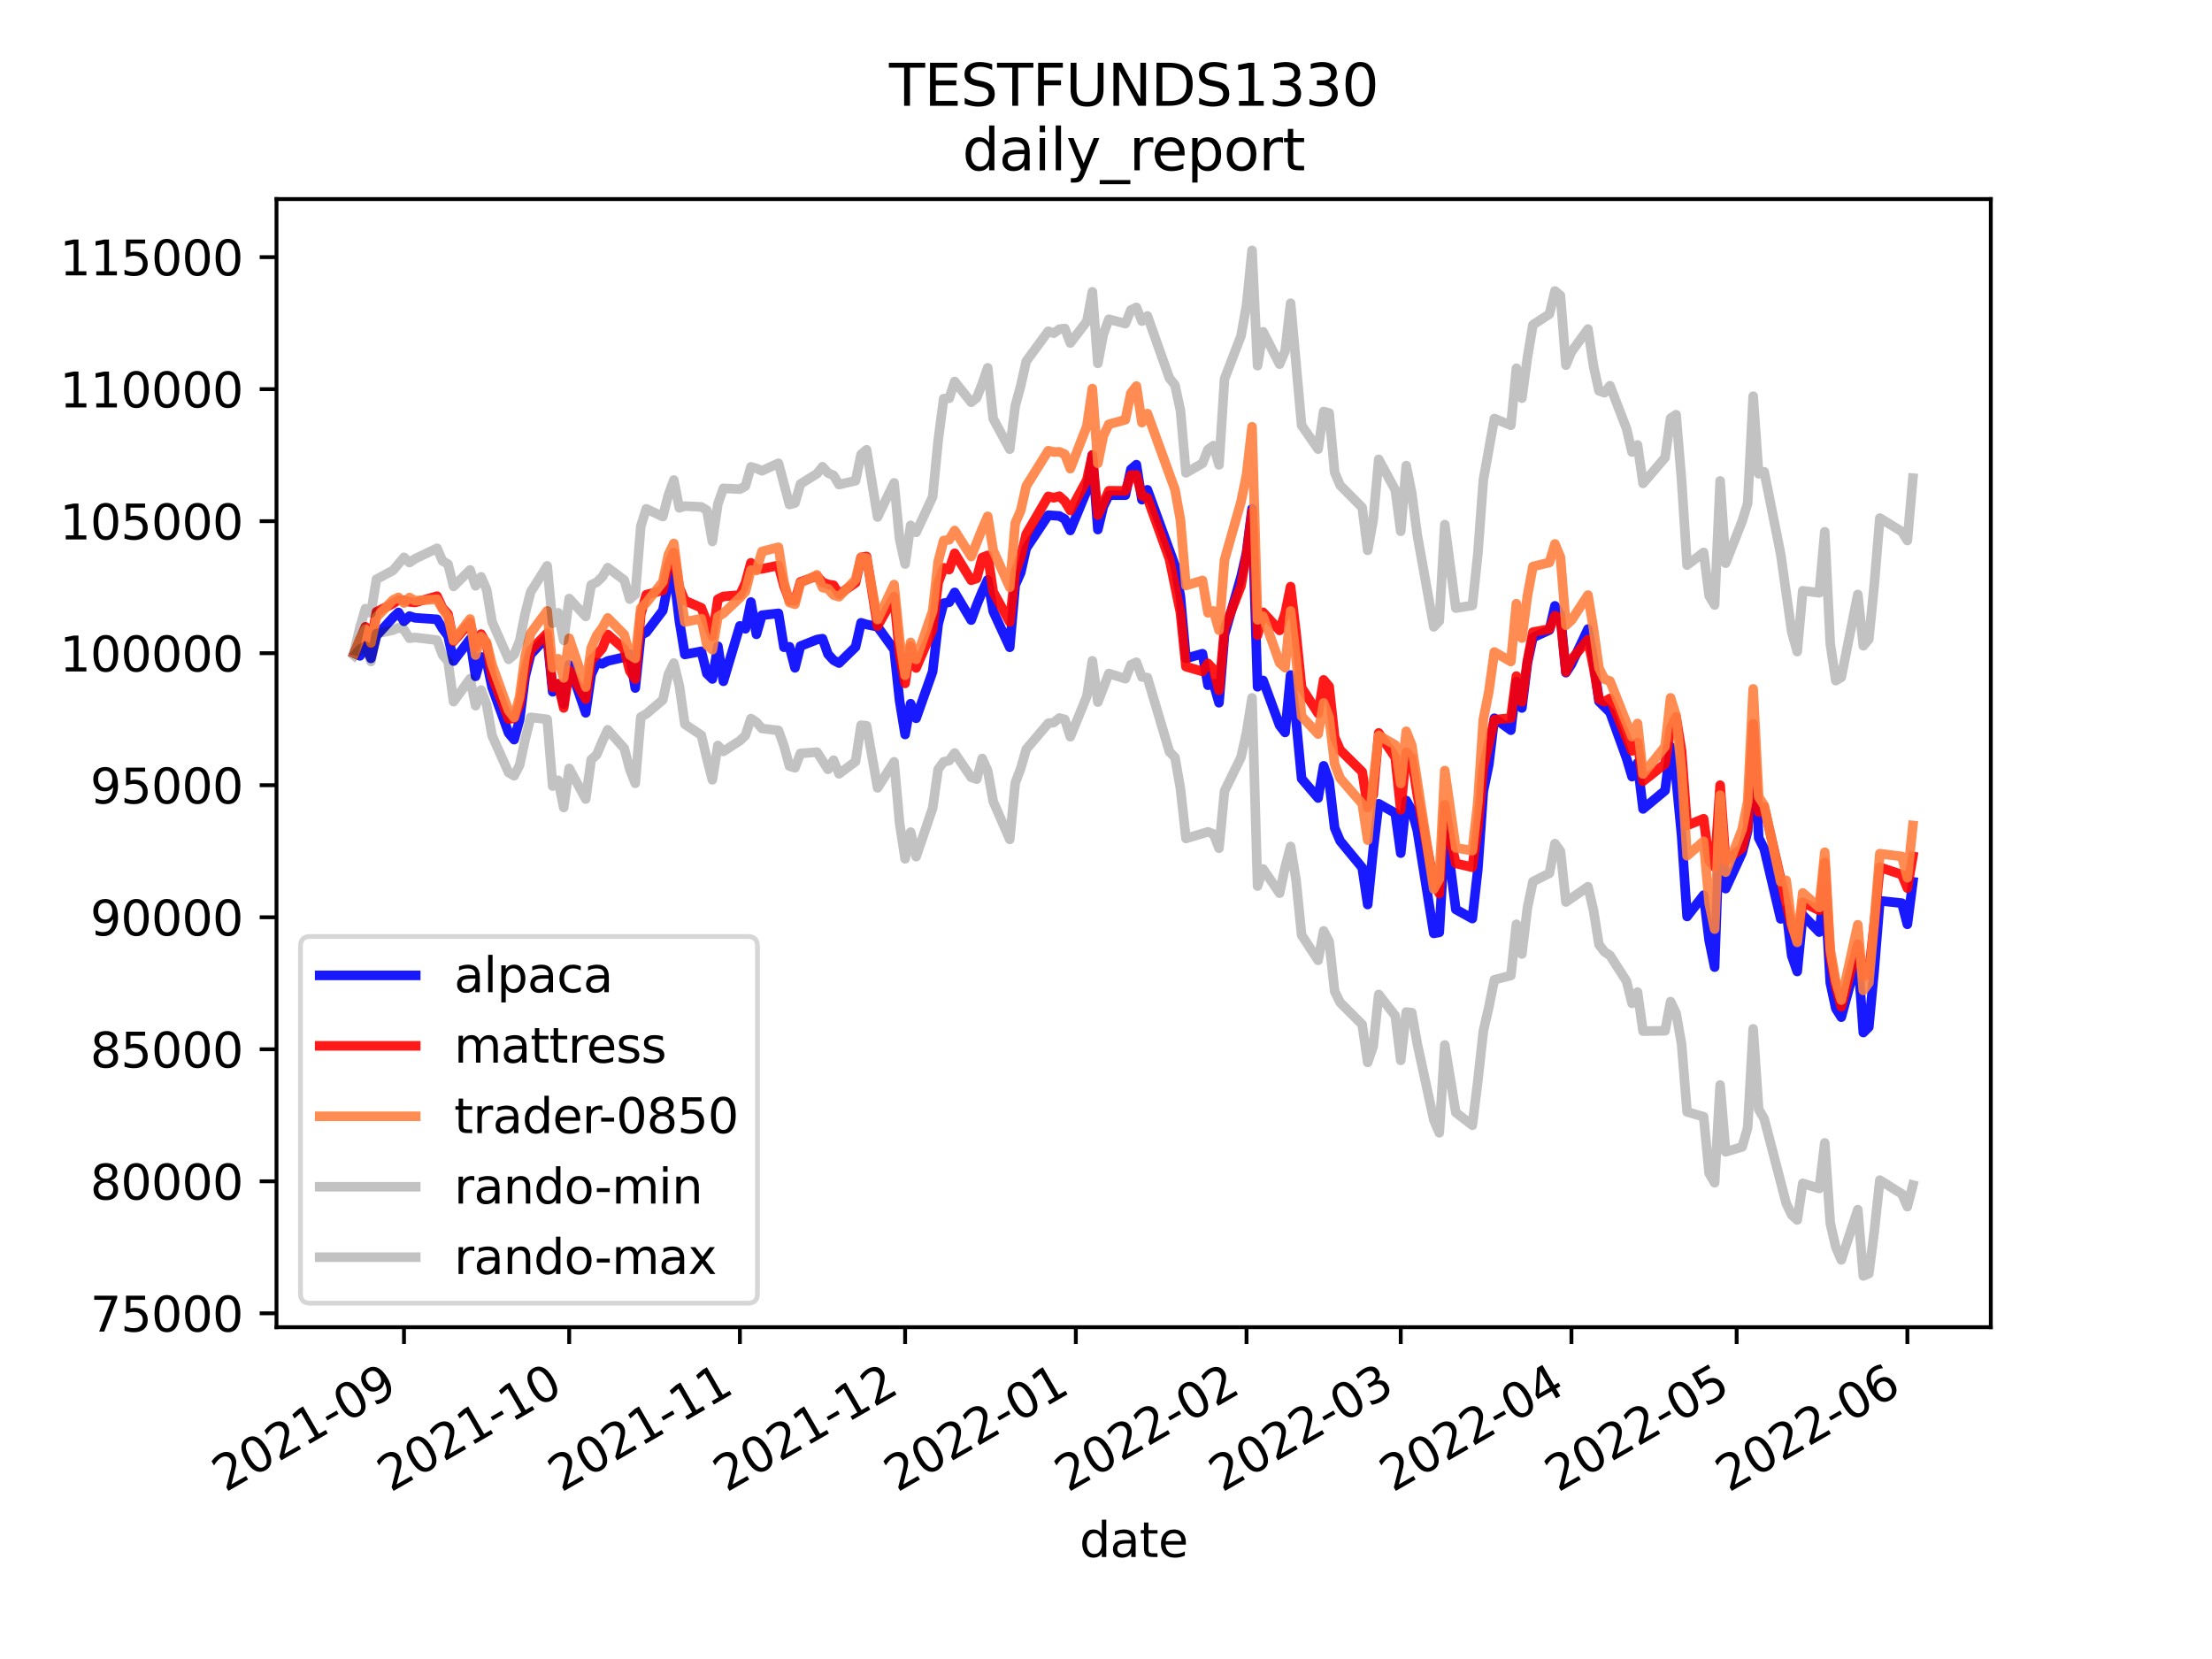 <?xml version="1.0" encoding="utf-8" standalone="no"?>
<!DOCTYPE svg PUBLIC "-//W3C//DTD SVG 1.1//EN"
  "http://www.w3.org/Graphics/SVG/1.1/DTD/svg11.dtd">
<svg height="345.6pt" version="1.1" viewBox="0 0 460.8 345.6" width="460.8pt" xmlns="http://www.w3.org/2000/svg" xmlns:xlink="http://www.w3.org/1999/xlink">
 <defs>
  <style type="text/css">*{stroke-linecap:butt;stroke-linejoin:round;}</style>
 </defs>
 <g id="figure_1">
  <g id="patch_1">
   <path d="M 0 345.6 
L 460.8 345.6 
L 460.8 0 
L 0 0 
z
" style="fill:#ffffff;"/>
  </g>
  <g id="axes_1">
   <g id="patch_2">
    <path d="M 57.6 276.48 
L 414.72 276.48 
L 414.72 41.472 
L 57.6 41.472 
z
" style="fill:#ffffff;"/>
   </g>
   <g id="matplotlib.axis_1">
    <g id="xtick_1">
     <g id="line2d_1">
      <defs>
       <path d="M 0 0 
L 0 3.5 
" id="m87ba26d5ff" style="stroke:#000000;stroke-width:0.8;"/>
      </defs>
      <g>
       <use style="stroke:#000000;stroke-width:0.8;" x="84.157" xlink:href="#m87ba26d5ff" y="276.48"/>
      </g>
     </g>
     <g id="text_1">
      <!-- 2021-09 -->
      <g transform="translate(46.933 310.952)rotate(-30)scale(0.1 -0.1)">
       <defs>
        <path d="M 1228 531 
L 3431 531 
L 3431 0 
L 469 0 
L 469 531 
Q 828 903 1448 1529 
Q 2069 2156 2228 2338 
Q 2531 2678 2651 2914 
Q 2772 3150 2772 3378 
Q 2772 3750 2511 3984 
Q 2250 4219 1831 4219 
Q 1534 4219 1204 4116 
Q 875 4013 500 3803 
L 500 4441 
Q 881 4594 1212 4672 
Q 1544 4750 1819 4750 
Q 2544 4750 2975 4387 
Q 3406 4025 3406 3419 
Q 3406 3131 3298 2873 
Q 3191 2616 2906 2266 
Q 2828 2175 2409 1742 
Q 1991 1309 1228 531 
z
" id="DejaVuSans-32" transform="scale(0.016)"/>
        <path d="M 2034 4250 
Q 1547 4250 1301 3770 
Q 1056 3291 1056 2328 
Q 1056 1369 1301 889 
Q 1547 409 2034 409 
Q 2525 409 2770 889 
Q 3016 1369 3016 2328 
Q 3016 3291 2770 3770 
Q 2525 4250 2034 4250 
z
M 2034 4750 
Q 2819 4750 3233 4129 
Q 3647 3509 3647 2328 
Q 3647 1150 3233 529 
Q 2819 -91 2034 -91 
Q 1250 -91 836 529 
Q 422 1150 422 2328 
Q 422 3509 836 4129 
Q 1250 4750 2034 4750 
z
" id="DejaVuSans-30" transform="scale(0.016)"/>
        <path d="M 794 531 
L 1825 531 
L 1825 4091 
L 703 3866 
L 703 4441 
L 1819 4666 
L 2450 4666 
L 2450 531 
L 3481 531 
L 3481 0 
L 794 0 
L 794 531 
z
" id="DejaVuSans-31" transform="scale(0.016)"/>
        <path d="M 313 2009 
L 1997 2009 
L 1997 1497 
L 313 1497 
L 313 2009 
z
" id="DejaVuSans-2d" transform="scale(0.016)"/>
        <path d="M 703 97 
L 703 672 
Q 941 559 1184 500 
Q 1428 441 1663 441 
Q 2288 441 2617 861 
Q 2947 1281 2994 2138 
Q 2813 1869 2534 1725 
Q 2256 1581 1919 1581 
Q 1219 1581 811 2004 
Q 403 2428 403 3163 
Q 403 3881 828 4315 
Q 1253 4750 1959 4750 
Q 2769 4750 3195 4129 
Q 3622 3509 3622 2328 
Q 3622 1225 3098 567 
Q 2575 -91 1691 -91 
Q 1453 -91 1209 -44 
Q 966 3 703 97 
z
M 1959 2075 
Q 2384 2075 2632 2365 
Q 2881 2656 2881 3163 
Q 2881 3666 2632 3958 
Q 2384 4250 1959 4250 
Q 1534 4250 1286 3958 
Q 1038 3666 1038 3163 
Q 1038 2656 1286 2365 
Q 1534 2075 1959 2075 
z
" id="DejaVuSans-39" transform="scale(0.016)"/>
       </defs>
       <use xlink:href="#DejaVuSans-32"/>
       <use x="63.623" xlink:href="#DejaVuSans-30"/>
       <use x="127.246" xlink:href="#DejaVuSans-32"/>
       <use x="190.869" xlink:href="#DejaVuSans-31"/>
       <use x="254.492" xlink:href="#DejaVuSans-2d"/>
       <use x="290.576" xlink:href="#DejaVuSans-30"/>
       <use x="354.199" xlink:href="#DejaVuSans-39"/>
      </g>
     </g>
    </g>
    <g id="xtick_2">
     <g id="line2d_2">
      <g>
       <use style="stroke:#000000;stroke-width:0.8;" x="118.573" xlink:href="#m87ba26d5ff" y="276.48"/>
      </g>
     </g>
     <g id="text_2">
      <!-- 2021-10 -->
      <g transform="translate(81.348 310.952)rotate(-30)scale(0.1 -0.1)">
       <use xlink:href="#DejaVuSans-32"/>
       <use x="63.623" xlink:href="#DejaVuSans-30"/>
       <use x="127.246" xlink:href="#DejaVuSans-32"/>
       <use x="190.869" xlink:href="#DejaVuSans-31"/>
       <use x="254.492" xlink:href="#DejaVuSans-2d"/>
       <use x="290.576" xlink:href="#DejaVuSans-31"/>
       <use x="354.199" xlink:href="#DejaVuSans-30"/>
      </g>
     </g>
    </g>
    <g id="xtick_3">
     <g id="line2d_3">
      <g>
       <use style="stroke:#000000;stroke-width:0.8;" x="154.136" xlink:href="#m87ba26d5ff" y="276.48"/>
      </g>
     </g>
     <g id="text_3">
      <!-- 2021-11 -->
      <g transform="translate(116.911 310.952)rotate(-30)scale(0.1 -0.1)">
       <use xlink:href="#DejaVuSans-32"/>
       <use x="63.623" xlink:href="#DejaVuSans-30"/>
       <use x="127.246" xlink:href="#DejaVuSans-32"/>
       <use x="190.869" xlink:href="#DejaVuSans-31"/>
       <use x="254.492" xlink:href="#DejaVuSans-2d"/>
       <use x="290.576" xlink:href="#DejaVuSans-31"/>
       <use x="354.199" xlink:href="#DejaVuSans-31"/>
      </g>
     </g>
    </g>
    <g id="xtick_4">
     <g id="line2d_4">
      <g>
       <use style="stroke:#000000;stroke-width:0.8;" x="188.552" xlink:href="#m87ba26d5ff" y="276.48"/>
      </g>
     </g>
     <g id="text_4">
      <!-- 2021-12 -->
      <g transform="translate(151.327 310.952)rotate(-30)scale(0.1 -0.1)">
       <use xlink:href="#DejaVuSans-32"/>
       <use x="63.623" xlink:href="#DejaVuSans-30"/>
       <use x="127.246" xlink:href="#DejaVuSans-32"/>
       <use x="190.869" xlink:href="#DejaVuSans-31"/>
       <use x="254.492" xlink:href="#DejaVuSans-2d"/>
       <use x="290.576" xlink:href="#DejaVuSans-31"/>
       <use x="354.199" xlink:href="#DejaVuSans-32"/>
      </g>
     </g>
    </g>
    <g id="xtick_5">
     <g id="line2d_5">
      <g>
       <use style="stroke:#000000;stroke-width:0.8;" x="224.115" xlink:href="#m87ba26d5ff" y="276.48"/>
      </g>
     </g>
     <g id="text_5">
      <!-- 2022-01 -->
      <g transform="translate(186.89 310.952)rotate(-30)scale(0.1 -0.1)">
       <use xlink:href="#DejaVuSans-32"/>
       <use x="63.623" xlink:href="#DejaVuSans-30"/>
       <use x="127.246" xlink:href="#DejaVuSans-32"/>
       <use x="190.869" xlink:href="#DejaVuSans-32"/>
       <use x="254.492" xlink:href="#DejaVuSans-2d"/>
       <use x="290.576" xlink:href="#DejaVuSans-30"/>
       <use x="354.199" xlink:href="#DejaVuSans-31"/>
      </g>
     </g>
    </g>
    <g id="xtick_6">
     <g id="line2d_6">
      <g>
       <use style="stroke:#000000;stroke-width:0.8;" x="259.677" xlink:href="#m87ba26d5ff" y="276.48"/>
      </g>
     </g>
     <g id="text_6">
      <!-- 2022-02 -->
      <g transform="translate(222.453 310.952)rotate(-30)scale(0.1 -0.1)">
       <use xlink:href="#DejaVuSans-32"/>
       <use x="63.623" xlink:href="#DejaVuSans-30"/>
       <use x="127.246" xlink:href="#DejaVuSans-32"/>
       <use x="190.869" xlink:href="#DejaVuSans-32"/>
       <use x="254.492" xlink:href="#DejaVuSans-2d"/>
       <use x="290.576" xlink:href="#DejaVuSans-30"/>
       <use x="354.199" xlink:href="#DejaVuSans-32"/>
      </g>
     </g>
    </g>
    <g id="xtick_7">
     <g id="line2d_7">
      <g>
       <use style="stroke:#000000;stroke-width:0.8;" x="291.799" xlink:href="#m87ba26d5ff" y="276.48"/>
      </g>
     </g>
     <g id="text_7">
      <!-- 2022-03 -->
      <g transform="translate(254.574 310.952)rotate(-30)scale(0.1 -0.1)">
       <defs>
        <path d="M 2597 2516 
Q 3050 2419 3304 2112 
Q 3559 1806 3559 1356 
Q 3559 666 3084 287 
Q 2609 -91 1734 -91 
Q 1441 -91 1130 -33 
Q 819 25 488 141 
L 488 750 
Q 750 597 1062 519 
Q 1375 441 1716 441 
Q 2309 441 2620 675 
Q 2931 909 2931 1356 
Q 2931 1769 2642 2001 
Q 2353 2234 1838 2234 
L 1294 2234 
L 1294 2753 
L 1863 2753 
Q 2328 2753 2575 2939 
Q 2822 3125 2822 3475 
Q 2822 3834 2567 4026 
Q 2313 4219 1838 4219 
Q 1578 4219 1281 4162 
Q 984 4106 628 3988 
L 628 4550 
Q 988 4650 1302 4700 
Q 1616 4750 1894 4750 
Q 2613 4750 3031 4423 
Q 3450 4097 3450 3541 
Q 3450 3153 3228 2886 
Q 3006 2619 2597 2516 
z
" id="DejaVuSans-33" transform="scale(0.016)"/>
       </defs>
       <use xlink:href="#DejaVuSans-32"/>
       <use x="63.623" xlink:href="#DejaVuSans-30"/>
       <use x="127.246" xlink:href="#DejaVuSans-32"/>
       <use x="190.869" xlink:href="#DejaVuSans-32"/>
       <use x="254.492" xlink:href="#DejaVuSans-2d"/>
       <use x="290.576" xlink:href="#DejaVuSans-30"/>
       <use x="354.199" xlink:href="#DejaVuSans-33"/>
      </g>
     </g>
    </g>
    <g id="xtick_8">
     <g id="line2d_8">
      <g>
       <use style="stroke:#000000;stroke-width:0.8;" x="327.362" xlink:href="#m87ba26d5ff" y="276.48"/>
      </g>
     </g>
     <g id="text_8">
      <!-- 2022-04 -->
      <g transform="translate(290.137 310.952)rotate(-30)scale(0.1 -0.1)">
       <defs>
        <path d="M 2419 4116 
L 825 1625 
L 2419 1625 
L 2419 4116 
z
M 2253 4666 
L 3047 4666 
L 3047 1625 
L 3713 1625 
L 3713 1100 
L 3047 1100 
L 3047 0 
L 2419 0 
L 2419 1100 
L 313 1100 
L 313 1709 
L 2253 4666 
z
" id="DejaVuSans-34" transform="scale(0.016)"/>
       </defs>
       <use xlink:href="#DejaVuSans-32"/>
       <use x="63.623" xlink:href="#DejaVuSans-30"/>
       <use x="127.246" xlink:href="#DejaVuSans-32"/>
       <use x="190.869" xlink:href="#DejaVuSans-32"/>
       <use x="254.492" xlink:href="#DejaVuSans-2d"/>
       <use x="290.576" xlink:href="#DejaVuSans-30"/>
       <use x="354.199" xlink:href="#DejaVuSans-34"/>
      </g>
     </g>
    </g>
    <g id="xtick_9">
     <g id="line2d_9">
      <g>
       <use style="stroke:#000000;stroke-width:0.8;" x="361.777" xlink:href="#m87ba26d5ff" y="276.48"/>
      </g>
     </g>
     <g id="text_9">
      <!-- 2022-05 -->
      <g transform="translate(324.552 310.952)rotate(-30)scale(0.1 -0.1)">
       <defs>
        <path d="M 691 4666 
L 3169 4666 
L 3169 4134 
L 1269 4134 
L 1269 2991 
Q 1406 3038 1543 3061 
Q 1681 3084 1819 3084 
Q 2600 3084 3056 2656 
Q 3513 2228 3513 1497 
Q 3513 744 3044 326 
Q 2575 -91 1722 -91 
Q 1428 -91 1123 -41 
Q 819 9 494 109 
L 494 744 
Q 775 591 1075 516 
Q 1375 441 1709 441 
Q 2250 441 2565 725 
Q 2881 1009 2881 1497 
Q 2881 1984 2565 2268 
Q 2250 2553 1709 2553 
Q 1456 2553 1204 2497 
Q 953 2441 691 2322 
L 691 4666 
z
" id="DejaVuSans-35" transform="scale(0.016)"/>
       </defs>
       <use xlink:href="#DejaVuSans-32"/>
       <use x="63.623" xlink:href="#DejaVuSans-30"/>
       <use x="127.246" xlink:href="#DejaVuSans-32"/>
       <use x="190.869" xlink:href="#DejaVuSans-32"/>
       <use x="254.492" xlink:href="#DejaVuSans-2d"/>
       <use x="290.576" xlink:href="#DejaVuSans-30"/>
       <use x="354.199" xlink:href="#DejaVuSans-35"/>
      </g>
     </g>
    </g>
    <g id="xtick_10">
     <g id="line2d_10">
      <g>
       <use style="stroke:#000000;stroke-width:0.8;" x="397.34" xlink:href="#m87ba26d5ff" y="276.48"/>
      </g>
     </g>
     <g id="text_10">
      <!-- 2022-06 -->
      <g transform="translate(360.115 310.952)rotate(-30)scale(0.1 -0.1)">
       <defs>
        <path d="M 2113 2584 
Q 1688 2584 1439 2293 
Q 1191 2003 1191 1497 
Q 1191 994 1439 701 
Q 1688 409 2113 409 
Q 2538 409 2786 701 
Q 3034 994 3034 1497 
Q 3034 2003 2786 2293 
Q 2538 2584 2113 2584 
z
M 3366 4563 
L 3366 3988 
Q 3128 4100 2886 4159 
Q 2644 4219 2406 4219 
Q 1781 4219 1451 3797 
Q 1122 3375 1075 2522 
Q 1259 2794 1537 2939 
Q 1816 3084 2150 3084 
Q 2853 3084 3261 2657 
Q 3669 2231 3669 1497 
Q 3669 778 3244 343 
Q 2819 -91 2113 -91 
Q 1303 -91 875 529 
Q 447 1150 447 2328 
Q 447 3434 972 4092 
Q 1497 4750 2381 4750 
Q 2619 4750 2861 4703 
Q 3103 4656 3366 4563 
z
" id="DejaVuSans-36" transform="scale(0.016)"/>
       </defs>
       <use xlink:href="#DejaVuSans-32"/>
       <use x="63.623" xlink:href="#DejaVuSans-30"/>
       <use x="127.246" xlink:href="#DejaVuSans-32"/>
       <use x="190.869" xlink:href="#DejaVuSans-32"/>
       <use x="254.492" xlink:href="#DejaVuSans-2d"/>
       <use x="290.576" xlink:href="#DejaVuSans-30"/>
       <use x="354.199" xlink:href="#DejaVuSans-36"/>
      </g>
     </g>
    </g>
    <g id="text_11">
     <!-- date -->
     <g transform="translate(224.885 324.351)scale(0.1 -0.1)">
      <defs>
       <path d="M 2906 2969 
L 2906 4863 
L 3481 4863 
L 3481 0 
L 2906 0 
L 2906 525 
Q 2725 213 2448 61 
Q 2172 -91 1784 -91 
Q 1150 -91 751 415 
Q 353 922 353 1747 
Q 353 2572 751 3078 
Q 1150 3584 1784 3584 
Q 2172 3584 2448 3432 
Q 2725 3281 2906 2969 
z
M 947 1747 
Q 947 1113 1208 752 
Q 1469 391 1925 391 
Q 2381 391 2643 752 
Q 2906 1113 2906 1747 
Q 2906 2381 2643 2742 
Q 2381 3103 1925 3103 
Q 1469 3103 1208 2742 
Q 947 2381 947 1747 
z
" id="DejaVuSans-64" transform="scale(0.016)"/>
       <path d="M 2194 1759 
Q 1497 1759 1228 1600 
Q 959 1441 959 1056 
Q 959 750 1161 570 
Q 1363 391 1709 391 
Q 2188 391 2477 730 
Q 2766 1069 2766 1631 
L 2766 1759 
L 2194 1759 
z
M 3341 1997 
L 3341 0 
L 2766 0 
L 2766 531 
Q 2569 213 2275 61 
Q 1981 -91 1556 -91 
Q 1019 -91 701 211 
Q 384 513 384 1019 
Q 384 1609 779 1909 
Q 1175 2209 1959 2209 
L 2766 2209 
L 2766 2266 
Q 2766 2663 2505 2880 
Q 2244 3097 1772 3097 
Q 1472 3097 1187 3025 
Q 903 2953 641 2809 
L 641 3341 
Q 956 3463 1253 3523 
Q 1550 3584 1831 3584 
Q 2591 3584 2966 3190 
Q 3341 2797 3341 1997 
z
" id="DejaVuSans-61" transform="scale(0.016)"/>
       <path d="M 1172 4494 
L 1172 3500 
L 2356 3500 
L 2356 3053 
L 1172 3053 
L 1172 1153 
Q 1172 725 1289 603 
Q 1406 481 1766 481 
L 2356 481 
L 2356 0 
L 1766 0 
Q 1100 0 847 248 
Q 594 497 594 1153 
L 594 3053 
L 172 3053 
L 172 3500 
L 594 3500 
L 594 4494 
L 1172 4494 
z
" id="DejaVuSans-74" transform="scale(0.016)"/>
       <path d="M 3597 1894 
L 3597 1613 
L 953 1613 
Q 991 1019 1311 708 
Q 1631 397 2203 397 
Q 2534 397 2845 478 
Q 3156 559 3463 722 
L 3463 178 
Q 3153 47 2828 -22 
Q 2503 -91 2169 -91 
Q 1331 -91 842 396 
Q 353 884 353 1716 
Q 353 2575 817 3079 
Q 1281 3584 2069 3584 
Q 2775 3584 3186 3129 
Q 3597 2675 3597 1894 
z
M 3022 2063 
Q 3016 2534 2758 2815 
Q 2500 3097 2075 3097 
Q 1594 3097 1305 2825 
Q 1016 2553 972 2059 
L 3022 2063 
z
" id="DejaVuSans-65" transform="scale(0.016)"/>
      </defs>
      <use xlink:href="#DejaVuSans-64"/>
      <use x="63.477" xlink:href="#DejaVuSans-61"/>
      <use x="124.756" xlink:href="#DejaVuSans-74"/>
      <use x="163.965" xlink:href="#DejaVuSans-65"/>
     </g>
    </g>
   </g>
   <g id="matplotlib.axis_2">
    <g id="ytick_1">
     <g id="line2d_11">
      <defs>
       <path d="M 0 0 
L -3.5 0 
" id="m14221dcd94" style="stroke:#000000;stroke-width:0.8;"/>
      </defs>
      <g>
       <use style="stroke:#000000;stroke-width:0.8;" x="57.6" xlink:href="#m14221dcd94" y="273.589"/>
      </g>
     </g>
     <g id="text_12">
      <!-- 75000 -->
      <g transform="translate(18.788 277.388)scale(0.1 -0.1)">
       <defs>
        <path d="M 525 4666 
L 3525 4666 
L 3525 4397 
L 1831 0 
L 1172 0 
L 2766 4134 
L 525 4134 
L 525 4666 
z
" id="DejaVuSans-37" transform="scale(0.016)"/>
       </defs>
       <use xlink:href="#DejaVuSans-37"/>
       <use x="63.623" xlink:href="#DejaVuSans-35"/>
       <use x="127.246" xlink:href="#DejaVuSans-30"/>
       <use x="190.869" xlink:href="#DejaVuSans-30"/>
       <use x="254.492" xlink:href="#DejaVuSans-30"/>
      </g>
     </g>
    </g>
    <g id="ytick_2">
     <g id="line2d_12">
      <g>
       <use style="stroke:#000000;stroke-width:0.8;" x="57.6" xlink:href="#m14221dcd94" y="246.086"/>
      </g>
     </g>
     <g id="text_13">
      <!-- 80000 -->
      <g transform="translate(18.788 249.885)scale(0.1 -0.1)">
       <defs>
        <path d="M 2034 2216 
Q 1584 2216 1326 1975 
Q 1069 1734 1069 1313 
Q 1069 891 1326 650 
Q 1584 409 2034 409 
Q 2484 409 2743 651 
Q 3003 894 3003 1313 
Q 3003 1734 2745 1975 
Q 2488 2216 2034 2216 
z
M 1403 2484 
Q 997 2584 770 2862 
Q 544 3141 544 3541 
Q 544 4100 942 4425 
Q 1341 4750 2034 4750 
Q 2731 4750 3128 4425 
Q 3525 4100 3525 3541 
Q 3525 3141 3298 2862 
Q 3072 2584 2669 2484 
Q 3125 2378 3379 2068 
Q 3634 1759 3634 1313 
Q 3634 634 3220 271 
Q 2806 -91 2034 -91 
Q 1263 -91 848 271 
Q 434 634 434 1313 
Q 434 1759 690 2068 
Q 947 2378 1403 2484 
z
M 1172 3481 
Q 1172 3119 1398 2916 
Q 1625 2713 2034 2713 
Q 2441 2713 2670 2916 
Q 2900 3119 2900 3481 
Q 2900 3844 2670 4047 
Q 2441 4250 2034 4250 
Q 1625 4250 1398 4047 
Q 1172 3844 1172 3481 
z
" id="DejaVuSans-38" transform="scale(0.016)"/>
       </defs>
       <use xlink:href="#DejaVuSans-38"/>
       <use x="63.623" xlink:href="#DejaVuSans-30"/>
       <use x="127.246" xlink:href="#DejaVuSans-30"/>
       <use x="190.869" xlink:href="#DejaVuSans-30"/>
       <use x="254.492" xlink:href="#DejaVuSans-30"/>
      </g>
     </g>
    </g>
    <g id="ytick_3">
     <g id="line2d_13">
      <g>
       <use style="stroke:#000000;stroke-width:0.8;" x="57.6" xlink:href="#m14221dcd94" y="218.583"/>
      </g>
     </g>
     <g id="text_14">
      <!-- 85000 -->
      <g transform="translate(18.788 222.382)scale(0.1 -0.1)">
       <use xlink:href="#DejaVuSans-38"/>
       <use x="63.623" xlink:href="#DejaVuSans-35"/>
       <use x="127.246" xlink:href="#DejaVuSans-30"/>
       <use x="190.869" xlink:href="#DejaVuSans-30"/>
       <use x="254.492" xlink:href="#DejaVuSans-30"/>
      </g>
     </g>
    </g>
    <g id="ytick_4">
     <g id="line2d_14">
      <g>
       <use style="stroke:#000000;stroke-width:0.8;" x="57.6" xlink:href="#m14221dcd94" y="191.08"/>
      </g>
     </g>
     <g id="text_15">
      <!-- 90000 -->
      <g transform="translate(18.788 194.879)scale(0.1 -0.1)">
       <use xlink:href="#DejaVuSans-39"/>
       <use x="63.623" xlink:href="#DejaVuSans-30"/>
       <use x="127.246" xlink:href="#DejaVuSans-30"/>
       <use x="190.869" xlink:href="#DejaVuSans-30"/>
       <use x="254.492" xlink:href="#DejaVuSans-30"/>
      </g>
     </g>
    </g>
    <g id="ytick_5">
     <g id="line2d_15">
      <g>
       <use style="stroke:#000000;stroke-width:0.8;" x="57.6" xlink:href="#m14221dcd94" y="163.577"/>
      </g>
     </g>
     <g id="text_16">
      <!-- 95000 -->
      <g transform="translate(18.788 167.376)scale(0.1 -0.1)">
       <use xlink:href="#DejaVuSans-39"/>
       <use x="63.623" xlink:href="#DejaVuSans-35"/>
       <use x="127.246" xlink:href="#DejaVuSans-30"/>
       <use x="190.869" xlink:href="#DejaVuSans-30"/>
       <use x="254.492" xlink:href="#DejaVuSans-30"/>
      </g>
     </g>
    </g>
    <g id="ytick_6">
     <g id="line2d_16">
      <g>
       <use style="stroke:#000000;stroke-width:0.8;" x="57.6" xlink:href="#m14221dcd94" y="136.074"/>
      </g>
     </g>
     <g id="text_17">
      <!-- 100000 -->
      <g transform="translate(12.425 139.873)scale(0.1 -0.1)">
       <use xlink:href="#DejaVuSans-31"/>
       <use x="63.623" xlink:href="#DejaVuSans-30"/>
       <use x="127.246" xlink:href="#DejaVuSans-30"/>
       <use x="190.869" xlink:href="#DejaVuSans-30"/>
       <use x="254.492" xlink:href="#DejaVuSans-30"/>
       <use x="318.115" xlink:href="#DejaVuSans-30"/>
      </g>
     </g>
    </g>
    <g id="ytick_7">
     <g id="line2d_17">
      <g>
       <use style="stroke:#000000;stroke-width:0.8;" x="57.6" xlink:href="#m14221dcd94" y="108.571"/>
      </g>
     </g>
     <g id="text_18">
      <!-- 105000 -->
      <g transform="translate(12.425 112.371)scale(0.1 -0.1)">
       <use xlink:href="#DejaVuSans-31"/>
       <use x="63.623" xlink:href="#DejaVuSans-30"/>
       <use x="127.246" xlink:href="#DejaVuSans-35"/>
       <use x="190.869" xlink:href="#DejaVuSans-30"/>
       <use x="254.492" xlink:href="#DejaVuSans-30"/>
       <use x="318.115" xlink:href="#DejaVuSans-30"/>
      </g>
     </g>
    </g>
    <g id="ytick_8">
     <g id="line2d_18">
      <g>
       <use style="stroke:#000000;stroke-width:0.8;" x="57.6" xlink:href="#m14221dcd94" y="81.068"/>
      </g>
     </g>
     <g id="text_19">
      <!-- 110000 -->
      <g transform="translate(12.425 84.868)scale(0.1 -0.1)">
       <use xlink:href="#DejaVuSans-31"/>
       <use x="63.623" xlink:href="#DejaVuSans-31"/>
       <use x="127.246" xlink:href="#DejaVuSans-30"/>
       <use x="190.869" xlink:href="#DejaVuSans-30"/>
       <use x="254.492" xlink:href="#DejaVuSans-30"/>
       <use x="318.115" xlink:href="#DejaVuSans-30"/>
      </g>
     </g>
    </g>
    <g id="ytick_9">
     <g id="line2d_19">
      <g>
       <use style="stroke:#000000;stroke-width:0.8;" x="57.6" xlink:href="#m14221dcd94" y="53.565"/>
      </g>
     </g>
     <g id="text_20">
      <!-- 115000 -->
      <g transform="translate(12.425 57.365)scale(0.1 -0.1)">
       <use xlink:href="#DejaVuSans-31"/>
       <use x="63.623" xlink:href="#DejaVuSans-31"/>
       <use x="127.246" xlink:href="#DejaVuSans-35"/>
       <use x="190.869" xlink:href="#DejaVuSans-30"/>
       <use x="254.492" xlink:href="#DejaVuSans-30"/>
       <use x="318.115" xlink:href="#DejaVuSans-30"/>
      </g>
     </g>
    </g>
   </g>
   <g id="line2d_20">
    <path clip-path="url(#pf089659a1d)" d="M 73.833 136.074 
L 74.98 136.624 
L 76.127 134.473 
L 77.274 137.155 
L 78.421 132.429 
L 81.863 128.657 
L 83.01 127.583 
L 84.157 129.434 
L 85.305 128.345 
L 86.452 128.704 
L 91.041 129.017 
L 92.188 130.949 
L 93.335 132.479 
L 94.482 137.707 
L 97.924 133.144 
L 99.071 140.894 
L 100.218 136.838 
L 101.365 137.812 
L 102.512 143.174 
L 105.954 152.699 
L 107.101 154.08 
L 108.248 149.926 
L 109.396 140.979 
L 110.543 136.333 
L 113.984 132.602 
L 115.132 144.118 
L 116.279 142.527 
L 117.426 146.68 
L 118.573 138.49 
L 122.015 148.492 
L 123.162 140.518 
L 124.309 138.018 
L 125.456 138.283 
L 126.603 137.684 
L 130.045 136.91 
L 131.192 136.298 
L 132.339 143.326 
L 133.487 132.306 
L 134.634 131.719 
L 138.075 127.187 
L 139.223 121.435 
L 140.37 119.652 
L 141.517 129.285 
L 142.664 136.337 
L 146.106 135.684 
L 147.253 140.317 
L 148.4 141.44 
L 149.547 134.61 
L 150.694 141.923 
L 154.136 130.381 
L 155.283 130.994 
L 156.43 125.415 
L 157.578 132.139 
L 158.725 128.162 
L 162.166 127.773 
L 163.313 134.83 
L 164.461 134.733 
L 165.608 139.12 
L 166.755 134.589 
L 170.197 133.232 
L 171.344 133.046 
L 172.491 136.272 
L 173.638 137.528 
L 174.785 138.137 
L 178.227 134.782 
L 179.374 129.741 
L 180.521 130.084 
L 182.816 130.564 
L 186.257 135.334 
L 187.404 146.003 
L 188.552 153.007 
L 189.699 146.594 
L 190.846 149.633 
L 194.288 139.906 
L 195.435 130.026 
L 196.582 125.661 
L 197.729 125.464 
L 198.876 123.403 
L 202.318 129.177 
L 203.465 126.041 
L 204.612 123.245 
L 205.759 120.794 
L 206.907 127.365 
L 210.348 134.842 
L 211.495 121.869 
L 212.643 119.272 
L 213.79 114.202 
L 218.379 107.325 
L 220.673 107.48 
L 221.82 108.139 
L 222.967 110.503 
L 226.409 102.184 
L 227.556 94.828 
L 228.703 110.318 
L 229.85 105.514 
L 230.998 103.154 
L 234.439 103.152 
L 235.586 97.778 
L 236.734 96.795 
L 237.881 104.093 
L 239.028 102.037 
L 244.764 117.787 
L 245.911 124.348 
L 247.058 137.15 
L 250.5 136.181 
L 251.647 142.753 
L 252.794 142.393 
L 253.941 146.399 
L 255.089 132.226 
L 258.53 120.159 
L 259.677 115.136 
L 260.825 105.984 
L 261.972 143.074 
L 263.119 141.738 
L 266.561 151.094 
L 267.708 152.585 
L 268.855 140.606 
L 270.002 150.134 
L 271.149 162.211 
L 274.591 166.239 
L 275.738 159.535 
L 276.885 162.74 
L 278.032 172.471 
L 279.18 175.186 
L 283.768 180.747 
L 284.916 188.433 
L 286.063 177.032 
L 287.21 167.436 
L 290.651 169.391 
L 291.799 177.723 
L 292.946 166.76 
L 294.093 168.767 
L 295.24 172.978 
L 298.682 194.441 
L 299.829 194.23 
L 300.976 173.838 
L 302.123 180.451 
L 303.271 189.447 
L 306.712 191.353 
L 307.859 181.121 
L 309.007 164.832 
L 310.154 159.235 
L 311.301 149.624 
L 314.742 152.112 
L 315.89 141.979 
L 317.037 147.482 
L 318.184 138.117 
L 319.331 132.815 
L 322.773 131.242 
L 323.92 126.212 
L 325.067 128.091 
L 326.214 140.131 
L 327.362 138.359 
L 330.803 131.04 
L 331.95 137.541 
L 333.097 146.113 
L 335.392 148.388 
L 338.833 157.939 
L 339.981 161.782 
L 341.128 158.954 
L 342.275 168.513 
L 346.864 164.693 
L 348.011 155.552 
L 349.158 162.033 
L 350.305 174.006 
L 351.453 190.919 
L 354.894 186.477 
L 356.041 195.857 
L 357.188 201.469 
L 358.336 169.216 
L 359.483 185.122 
L 362.924 177.644 
L 364.072 173.091 
L 365.219 151.086 
L 366.366 174.537 
L 367.513 176.833 
L 370.955 191.421 
L 372.102 189.523 
L 373.249 199.092 
L 374.396 202.38 
L 375.543 190.62 
L 378.985 194.175 
L 380.132 185.042 
L 381.279 204.715 
L 382.427 210.068 
L 383.574 211.893 
L 387.015 199.221 
L 388.163 215.101 
L 389.31 213.963 
L 390.457 201.813 
L 391.604 187.644 
L 396.193 188.144 
L 397.34 192.552 
L 398.487 183.708 
L 398.487 183.708 
" style="fill:none;stroke:#0000ff;stroke-linecap:square;stroke-opacity:0.9;stroke-width:2;"/>
   </g>
   <g id="line2d_21">
    <path clip-path="url(#pf089659a1d)" d="M 73.833 136.074 
L 76.127 130.572 
L 77.274 133.939 
L 78.421 127.462 
L 81.863 125.747 
L 83.01 124.972 
L 84.157 125.048 
L 85.305 125.389 
L 86.452 125.509 
L 91.041 124.191 
L 92.188 126.671 
L 93.335 127.938 
L 94.482 133.6 
L 97.924 129.658 
L 99.071 134.905 
L 100.218 132.097 
L 101.365 134.131 
L 102.512 140.966 
L 105.954 149.799 
L 107.101 149.62 
L 108.248 146.722 
L 109.396 139.614 
L 110.543 135.444 
L 113.984 131.915 
L 115.132 143.201 
L 116.279 142.408 
L 117.426 147.467 
L 118.573 139.654 
L 122.015 145.626 
L 123.162 137.529 
L 124.309 136.423 
L 125.456 135.092 
L 126.603 132.173 
L 130.045 135.217 
L 131.192 139.77 
L 132.339 141.471 
L 133.487 127.955 
L 134.634 123.888 
L 138.075 122.986 
L 139.223 117.82 
L 140.37 115.125 
L 141.517 122.391 
L 142.664 125.11 
L 146.106 126.617 
L 148.4 132.587 
L 149.547 124.824 
L 150.694 124.251 
L 154.136 123.95 
L 155.283 121.453 
L 156.43 117.25 
L 157.578 118.563 
L 158.725 118.509 
L 162.166 117.793 
L 163.313 122.06 
L 164.461 125.088 
L 165.608 125.166 
L 166.755 121.214 
L 170.197 119.989 
L 171.344 121.289 
L 172.491 121.746 
L 173.638 121.917 
L 174.785 123.781 
L 178.227 121.411 
L 179.374 116.105 
L 180.521 115.927 
L 182.816 130.436 
L 186.257 124.293 
L 187.404 136.273 
L 188.552 142.359 
L 189.699 134.598 
L 190.846 139.15 
L 194.288 131.134 
L 195.435 121.381 
L 196.582 118.283 
L 197.729 118.656 
L 198.876 115.258 
L 202.318 120.876 
L 203.465 120.495 
L 204.612 116.149 
L 205.759 115.7 
L 206.907 123.294 
L 210.348 129.577 
L 211.495 119.27 
L 212.643 116.041 
L 213.79 111.256 
L 218.379 103.404 
L 219.526 103.695 
L 220.673 103.36 
L 221.82 104.399 
L 222.967 106.346 
L 226.409 100.014 
L 227.556 94.757 
L 228.703 107.304 
L 230.998 102.241 
L 234.439 102.259 
L 235.586 98.969 
L 236.734 98.94 
L 237.881 103.28 
L 239.028 103.74 
L 243.617 116.468 
L 245.911 127.637 
L 247.058 138.876 
L 250.5 139.87 
L 251.647 138.206 
L 252.794 139.437 
L 253.941 143.794 
L 255.089 130.917 
L 258.53 122.049 
L 259.677 115.411 
L 260.825 106.564 
L 261.972 132.332 
L 263.119 127.561 
L 266.561 131.322 
L 267.708 127.813 
L 268.855 122.204 
L 270.002 131.904 
L 271.149 143.248 
L 274.591 148.613 
L 275.738 141.638 
L 276.885 143.003 
L 278.032 153.58 
L 279.18 156.239 
L 283.768 160.778 
L 284.916 168.206 
L 286.063 165.563 
L 287.21 152.688 
L 290.651 157.789 
L 291.799 168.708 
L 292.946 156.709 
L 294.093 157.941 
L 295.24 165.549 
L 298.682 183.796 
L 299.829 186.132 
L 300.976 167.657 
L 302.123 174.583 
L 303.271 179.857 
L 306.712 180.664 
L 307.859 172.261 
L 309.007 159.89 
L 311.301 149.929 
L 314.742 149.585 
L 315.89 140.841 
L 317.037 146.208 
L 318.184 137.675 
L 319.331 131.686 
L 322.773 131.044 
L 323.92 128.28 
L 325.067 128.842 
L 326.214 139.98 
L 327.362 137.397 
L 330.803 133.247 
L 331.95 138.954 
L 333.097 145.675 
L 334.245 146.176 
L 335.392 145.501 
L 339.981 156.417 
L 341.128 154.654 
L 342.275 162.749 
L 346.864 159.115 
L 348.011 151.677 
L 349.158 149.349 
L 350.305 156.446 
L 351.453 171.959 
L 354.894 170.557 
L 356.041 179.381 
L 357.188 180.612 
L 358.336 163.571 
L 359.483 179.344 
L 362.924 176.65 
L 364.072 172.356 
L 365.219 150.79 
L 366.366 169.156 
L 367.513 168.074 
L 373.249 193.091 
L 374.396 195.819 
L 375.543 187.96 
L 378.985 189.652 
L 380.132 179.667 
L 381.279 199.117 
L 382.427 205.448 
L 383.574 209.719 
L 387.015 196.724 
L 388.163 203.445 
L 389.31 202.614 
L 390.457 192.339 
L 391.604 180.66 
L 396.193 182.202 
L 397.34 185.007 
L 398.487 178.41 
L 398.487 178.41 
" style="fill:none;stroke:#ff0000;stroke-linecap:square;stroke-opacity:0.9;stroke-width:2;"/>
   </g>
   <g id="line2d_22">
    <path clip-path="url(#pf089659a1d)" d="M 73.833 136.074 
L 74.98 133.074 
L 76.127 131.076 
L 77.274 133.908 
L 78.421 128.591 
L 81.863 124.99 
L 83.01 124.447 
L 84.157 125.626 
L 85.305 124.481 
L 86.452 125.132 
L 91.041 124.849 
L 92.188 126.885 
L 93.335 128.506 
L 94.482 133.42 
L 97.924 128.954 
L 99.071 136.465 
L 100.218 132.567 
L 101.365 133.823 
L 102.512 138.5 
L 105.954 148.047 
L 107.101 149.442 
L 108.248 145.142 
L 109.396 136.715 
L 110.543 131.932 
L 113.984 127.258 
L 115.132 139.119 
L 116.279 137.235 
L 117.426 141.229 
L 118.573 132.969 
L 122.015 143.128 
L 123.162 134.982 
L 124.309 132.354 
L 125.456 130.835 
L 126.603 128.731 
L 130.045 132.206 
L 131.192 136.433 
L 132.339 137.155 
L 133.487 126.655 
L 134.634 125.568 
L 138.075 121.214 
L 139.223 115.606 
L 140.37 113.211 
L 141.517 122.199 
L 142.664 129.553 
L 146.106 128.877 
L 147.253 134.377 
L 148.4 135.352 
L 149.547 128.48 
L 150.694 127.772 
L 154.136 124.513 
L 155.283 123.265 
L 156.43 118.766 
L 157.578 118.849 
L 158.725 114.889 
L 162.166 114.006 
L 163.313 121.231 
L 164.461 125.525 
L 165.608 125.887 
L 166.755 121.428 
L 170.197 119.759 
L 171.344 122.387 
L 172.491 122.654 
L 173.638 123.958 
L 174.785 124.31 
L 178.227 120.75 
L 179.374 116.142 
L 180.521 116.231 
L 182.816 129.067 
L 186.257 121.773 
L 187.404 133.182 
L 188.552 140.658 
L 189.699 133.835 
L 190.846 137.38 
L 194.288 127.294 
L 195.435 117.012 
L 196.582 112.608 
L 197.729 112.449 
L 198.876 110.518 
L 202.318 115.933 
L 204.612 110.187 
L 205.759 107.566 
L 206.907 114.65 
L 210.348 122.347 
L 211.495 108.968 
L 212.643 106.327 
L 213.79 101.234 
L 218.379 93.89 
L 219.526 94.161 
L 220.673 94.127 
L 221.82 94.625 
L 222.967 97.621 
L 226.409 88.795 
L 227.556 80.951 
L 228.703 96.512 
L 229.85 90.795 
L 230.998 88.386 
L 234.439 87.437 
L 235.586 81.905 
L 236.734 80.423 
L 237.881 88.031 
L 239.028 86.161 
L 244.764 101.975 
L 245.911 108.353 
L 247.058 121.975 
L 250.5 120.919 
L 251.647 127.662 
L 252.794 127.27 
L 253.941 131.284 
L 255.089 116.64 
L 258.53 104.528 
L 259.677 98.909 
L 260.825 88.899 
L 261.972 129.127 
L 263.119 128.369 
L 266.561 138.067 
L 267.708 139.087 
L 268.855 127.263 
L 270.002 137.104 
L 271.149 149.206 
L 274.591 152.916 
L 275.738 146.428 
L 276.885 149.405 
L 278.032 159.189 
L 279.18 162.134 
L 283.768 167.434 
L 284.916 175.017 
L 286.063 162.97 
L 287.21 153.206 
L 290.651 155.19 
L 291.799 163.221 
L 292.946 152.349 
L 294.093 155.237 
L 298.682 185.212 
L 299.829 183.132 
L 300.976 160.525 
L 303.271 176.616 
L 306.712 177.209 
L 307.859 167.143 
L 309.007 149.865 
L 310.154 144.073 
L 311.301 135.821 
L 314.742 137.812 
L 315.89 125.764 
L 317.037 132.923 
L 318.184 124.169 
L 319.331 118.02 
L 322.773 117.171 
L 323.92 113.309 
L 325.067 116.069 
L 326.214 130.253 
L 327.362 129.218 
L 330.803 123.969 
L 331.95 131 
L 333.097 139.194 
L 334.245 141.461 
L 335.392 141.883 
L 339.981 153.473 
L 341.128 150.717 
L 342.275 161.241 
L 346.864 155.503 
L 348.011 145.378 
L 349.158 149.076 
L 350.305 160.735 
L 351.453 178.275 
L 354.894 175.254 
L 356.041 188.1 
L 357.188 193.548 
L 358.336 165.648 
L 359.483 181.689 
L 362.924 172.774 
L 364.072 166.977 
L 365.219 143.512 
L 366.366 166.001 
L 367.513 167.767 
L 370.955 183.673 
L 372.102 183.391 
L 373.249 192.5 
L 374.396 196.316 
L 375.543 186.007 
L 378.985 189.048 
L 380.132 177.542 
L 381.279 197.852 
L 382.427 204.368 
L 383.574 208.34 
L 387.015 192.649 
L 388.163 206.317 
L 389.31 204.746 
L 390.457 191.944 
L 391.604 177.831 
L 396.193 178.416 
L 397.34 182.854 
L 398.487 171.963 
L 398.487 171.963 
" style="fill:none;stroke:#ff8040;stroke-linecap:square;stroke-opacity:0.9;stroke-width:2;"/>
   </g>
   <g id="line2d_23">
    <path clip-path="url(#pf089659a1d)" d="M 73.833 136.624 
L 74.98 135.257 
L 76.127 134.614 
L 77.274 137.801 
L 78.421 131.98 
L 81.863 131.277 
L 83.01 130.753 
L 84.157 131.153 
L 85.305 132.959 
L 86.452 132.802 
L 91.041 133.354 
L 92.188 136.457 
L 93.335 137.766 
L 94.482 146.164 
L 97.924 141.398 
L 99.071 147.003 
L 100.218 143.747 
L 101.365 146.786 
L 102.512 153.248 
L 105.954 160.931 
L 107.101 161.601 
L 108.248 159.389 
L 109.396 154.068 
L 110.543 149.435 
L 113.984 149.845 
L 115.132 163.75 
L 116.279 162.561 
L 117.426 168.218 
L 118.573 160.076 
L 122.015 166.453 
L 123.162 158.241 
L 124.309 157.212 
L 125.456 154.474 
L 126.603 152.035 
L 130.045 155.897 
L 131.192 160.243 
L 132.339 163.178 
L 133.487 149.37 
L 134.634 148.72 
L 138.075 145.799 
L 139.223 140.518 
L 140.37 138.124 
L 141.517 142.864 
L 142.664 150.86 
L 146.106 153.159 
L 147.253 158.055 
L 148.4 162.447 
L 149.547 155.3 
L 150.694 156.525 
L 154.136 154.3 
L 155.283 153.203 
L 156.43 149.697 
L 157.578 150.432 
L 158.725 151.757 
L 162.166 152.16 
L 163.313 155.374 
L 164.461 159.595 
L 165.608 159.945 
L 166.755 156.948 
L 170.197 156.688 
L 172.491 160.271 
L 173.638 158.361 
L 174.785 161.198 
L 178.227 158.637 
L 179.374 151.078 
L 180.521 151.189 
L 182.816 164.128 
L 186.257 158.698 
L 187.404 171.502 
L 188.552 178.907 
L 189.699 173.35 
L 190.846 178.453 
L 194.288 168.353 
L 195.435 160.257 
L 196.582 158.702 
L 197.729 158.44 
L 198.876 156.865 
L 202.318 161.932 
L 203.465 162.314 
L 204.612 158.003 
L 205.759 160.56 
L 206.907 166.96 
L 210.348 174.855 
L 211.495 163.11 
L 212.643 160.064 
L 213.79 156.07 
L 218.379 150.678 
L 219.526 150.522 
L 220.673 149.574 
L 221.82 149.874 
L 222.967 153.482 
L 226.409 145.045 
L 227.556 137.658 
L 228.703 146.262 
L 230.998 140.308 
L 234.439 141.384 
L 235.586 138.482 
L 236.734 137.96 
L 237.881 141.019 
L 239.028 141.163 
L 243.617 156.597 
L 244.764 157.758 
L 245.911 164.309 
L 247.058 174.671 
L 251.647 173.291 
L 252.794 173.74 
L 253.941 176.703 
L 255.089 164.793 
L 258.53 157.744 
L 259.677 152.545 
L 260.825 145.377 
L 261.972 184.583 
L 263.119 181.023 
L 266.561 186.068 
L 267.708 180.694 
L 268.855 176.337 
L 270.002 183.423 
L 271.149 194.792 
L 274.591 200.053 
L 275.738 193.93 
L 276.885 196.115 
L 278.032 206.524 
L 279.18 208.838 
L 283.768 213.425 
L 284.916 221.321 
L 286.063 217.96 
L 287.21 207.166 
L 290.651 211.589 
L 291.799 220.899 
L 292.946 210.823 
L 294.093 210.952 
L 295.24 217.427 
L 298.682 233.297 
L 299.829 235.982 
L 300.976 217.68 
L 303.271 231.758 
L 306.712 234.407 
L 307.859 225.199 
L 309.007 214.787 
L 310.154 209.794 
L 311.301 204.113 
L 314.742 203.208 
L 315.89 192.545 
L 317.037 198.737 
L 318.184 189.167 
L 319.331 183.662 
L 322.773 181.914 
L 323.92 175.745 
L 325.067 177.319 
L 326.214 187.903 
L 330.803 184.72 
L 331.95 189.597 
L 333.097 196.776 
L 334.245 198.29 
L 335.392 199.029 
L 338.833 204.403 
L 339.981 209.013 
L 341.128 206.669 
L 342.275 214.802 
L 346.864 214.725 
L 348.011 208.654 
L 349.158 211.052 
L 350.305 217.528 
L 351.453 231.635 
L 354.894 232.63 
L 356.041 244.402 
L 357.188 246.382 
L 358.336 226.038 
L 359.483 239.946 
L 362.924 238.918 
L 364.072 234.925 
L 365.219 214.329 
L 366.366 231.103 
L 367.513 233.061 
L 372.102 250.678 
L 373.249 253.093 
L 374.396 254.142 
L 375.543 246.509 
L 378.985 247.584 
L 380.132 238.091 
L 381.279 254.842 
L 382.427 259.798 
L 383.574 262.458 
L 387.015 251.989 
L 388.163 265.798 
L 389.31 265.315 
L 390.457 256.454 
L 391.604 245.845 
L 396.193 248.712 
L 397.34 251.366 
L 398.487 246.877 
L 398.487 246.877 
" style="fill:none;stroke:#0d0d0d;stroke-linecap:square;stroke-opacity:0.25;stroke-width:2;"/>
   </g>
   <g id="line2d_24">
    <path clip-path="url(#pf089659a1d)" d="M 73.833 135.524 
L 74.98 130.708 
L 76.127 126.792 
L 77.274 127.706 
L 78.421 120.678 
L 81.863 118.834 
L 84.157 116.104 
L 85.305 117.196 
L 86.452 116.411 
L 91.041 114.219 
L 92.188 116.871 
L 93.335 117.525 
L 94.482 122.164 
L 97.924 118.722 
L 99.071 122.04 
L 100.218 120.171 
L 101.365 122.825 
L 102.512 129.544 
L 105.954 137.352 
L 107.101 136.363 
L 108.248 133.528 
L 109.396 127.821 
L 110.543 123.337 
L 113.984 117.876 
L 115.132 129.844 
L 116.279 127.652 
L 117.426 133.406 
L 118.573 124.688 
L 122.015 128.416 
L 123.162 121.836 
L 124.309 121.296 
L 125.456 120.181 
L 126.603 118.257 
L 130.045 120.837 
L 131.192 124.801 
L 132.339 123.809 
L 133.487 109.628 
L 134.634 105.992 
L 138.075 107.618 
L 139.223 103.145 
L 140.37 100.006 
L 141.517 105.794 
L 142.664 105.429 
L 146.106 105.596 
L 147.253 106.3 
L 148.4 112.803 
L 149.547 104.981 
L 150.694 101.731 
L 154.136 101.895 
L 155.283 101.266 
L 156.43 97.259 
L 157.578 97.589 
L 158.725 98.074 
L 162.166 96.505 
L 164.461 105.107 
L 165.608 104.796 
L 166.755 100.821 
L 170.197 98.675 
L 171.344 97.227 
L 172.491 98.531 
L 173.638 99.03 
L 174.785 100.948 
L 178.227 100.14 
L 179.374 94.678 
L 180.521 93.697 
L 182.816 107.7 
L 186.257 100.587 
L 187.404 112.313 
L 188.552 117.5 
L 189.699 109.441 
L 190.846 110.903 
L 194.288 103.495 
L 195.435 91.788 
L 196.582 83.048 
L 197.729 82.978 
L 198.876 79.48 
L 202.318 83.798 
L 203.465 82.876 
L 204.612 79.944 
L 205.759 76.621 
L 206.907 87.236 
L 210.348 93.569 
L 211.495 84.545 
L 212.643 80.338 
L 213.79 75.244 
L 218.379 69.004 
L 219.526 69.414 
L 220.673 68.575 
L 221.82 68.429 
L 222.967 71.452 
L 226.409 66.935 
L 227.556 60.785 
L 228.703 75.708 
L 229.85 69.609 
L 230.998 66.502 
L 234.439 67.415 
L 235.586 64.588 
L 236.734 64.036 
L 237.881 66.897 
L 239.028 65.818 
L 243.617 78.789 
L 244.764 80.216 
L 245.911 85.524 
L 247.058 98.501 
L 250.5 96.515 
L 251.647 93.64 
L 252.794 92.828 
L 253.941 96.842 
L 255.089 78.939 
L 258.53 69.964 
L 259.677 63.569 
L 260.825 52.154 
L 261.972 76.177 
L 263.119 69.12 
L 266.561 75.862 
L 267.708 73.121 
L 268.855 63.174 
L 271.149 88.606 
L 274.591 93.564 
L 275.738 85.733 
L 276.885 86.04 
L 278.032 98.411 
L 279.18 101.096 
L 283.768 105.733 
L 284.916 114.645 
L 286.063 108.335 
L 287.21 95.697 
L 290.651 102.056 
L 291.799 110.677 
L 292.946 96.994 
L 294.093 102.745 
L 295.24 111.417 
L 298.682 130.584 
L 299.829 129.391 
L 300.976 109.283 
L 303.271 126.675 
L 306.712 126.135 
L 307.859 115.432 
L 309.007 100.009 
L 311.301 87.183 
L 314.742 88.595 
L 315.89 76.716 
L 317.037 82.946 
L 318.184 74.524 
L 319.331 67.678 
L 322.773 65.426 
L 323.92 60.618 
L 325.067 61.574 
L 326.214 76.068 
L 327.362 73.286 
L 330.803 68.548 
L 331.95 76.23 
L 333.097 81.417 
L 334.245 81.816 
L 335.392 80.351 
L 338.833 89.293 
L 339.981 94.165 
L 341.128 92.693 
L 342.275 100.701 
L 346.864 95.325 
L 348.011 87.132 
L 349.158 86.386 
L 350.305 100.089 
L 351.453 117.724 
L 354.894 115.072 
L 356.041 124.11 
L 357.188 126.033 
L 358.336 100.183 
L 359.483 117.323 
L 362.924 108.555 
L 364.072 104.85 
L 365.219 82.538 
L 366.366 98.694 
L 367.513 98.281 
L 370.955 115.468 
L 373.249 131.627 
L 374.396 135.739 
L 375.543 123.063 
L 378.985 123.489 
L 380.132 110.771 
L 381.279 134.13 
L 382.427 141.783 
L 383.574 141.094 
L 387.015 123.834 
L 388.163 134.527 
L 389.31 133.173 
L 390.457 121.66 
L 391.604 107.922 
L 396.193 110.739 
L 397.34 112.602 
L 398.487 99.608 
L 398.487 99.608 
" style="fill:none;stroke:#0d0d0d;stroke-linecap:square;stroke-opacity:0.25;stroke-width:2;"/>
   </g>
   <g id="patch_3">
    <path d="M 57.6 276.48 
L 57.6 41.472 
" style="fill:none;stroke:#000000;stroke-linecap:square;stroke-linejoin:miter;stroke-width:0.8;"/>
   </g>
   <g id="patch_4">
    <path d="M 414.72 276.48 
L 414.72 41.472 
" style="fill:none;stroke:#000000;stroke-linecap:square;stroke-linejoin:miter;stroke-width:0.8;"/>
   </g>
   <g id="patch_5">
    <path d="M 57.6 276.48 
L 414.72 276.48 
" style="fill:none;stroke:#000000;stroke-linecap:square;stroke-linejoin:miter;stroke-width:0.8;"/>
   </g>
   <g id="patch_6">
    <path d="M 57.6 41.472 
L 414.72 41.472 
" style="fill:none;stroke:#000000;stroke-linecap:square;stroke-linejoin:miter;stroke-width:0.8;"/>
   </g>
   <g id="text_21">
    <!-- TESTFUNDS1330 -->
    <g transform="translate(185.2 22.035)scale(0.12 -0.12)">
     <defs>
      <path d="M -19 4666 
L 3928 4666 
L 3928 4134 
L 2272 4134 
L 2272 0 
L 1638 0 
L 1638 4134 
L -19 4134 
L -19 4666 
z
" id="DejaVuSans-54" transform="scale(0.016)"/>
      <path d="M 628 4666 
L 3578 4666 
L 3578 4134 
L 1259 4134 
L 1259 2753 
L 3481 2753 
L 3481 2222 
L 1259 2222 
L 1259 531 
L 3634 531 
L 3634 0 
L 628 0 
L 628 4666 
z
" id="DejaVuSans-45" transform="scale(0.016)"/>
      <path d="M 3425 4513 
L 3425 3897 
Q 3066 4069 2747 4153 
Q 2428 4238 2131 4238 
Q 1616 4238 1336 4038 
Q 1056 3838 1056 3469 
Q 1056 3159 1242 3001 
Q 1428 2844 1947 2747 
L 2328 2669 
Q 3034 2534 3370 2195 
Q 3706 1856 3706 1288 
Q 3706 609 3251 259 
Q 2797 -91 1919 -91 
Q 1588 -91 1214 -16 
Q 841 59 441 206 
L 441 856 
Q 825 641 1194 531 
Q 1563 422 1919 422 
Q 2459 422 2753 634 
Q 3047 847 3047 1241 
Q 3047 1584 2836 1778 
Q 2625 1972 2144 2069 
L 1759 2144 
Q 1053 2284 737 2584 
Q 422 2884 422 3419 
Q 422 4038 858 4394 
Q 1294 4750 2059 4750 
Q 2388 4750 2728 4690 
Q 3069 4631 3425 4513 
z
" id="DejaVuSans-53" transform="scale(0.016)"/>
      <path d="M 628 4666 
L 3309 4666 
L 3309 4134 
L 1259 4134 
L 1259 2759 
L 3109 2759 
L 3109 2228 
L 1259 2228 
L 1259 0 
L 628 0 
L 628 4666 
z
" id="DejaVuSans-46" transform="scale(0.016)"/>
      <path d="M 556 4666 
L 1191 4666 
L 1191 1831 
Q 1191 1081 1462 751 
Q 1734 422 2344 422 
Q 2950 422 3222 751 
Q 3494 1081 3494 1831 
L 3494 4666 
L 4128 4666 
L 4128 1753 
Q 4128 841 3676 375 
Q 3225 -91 2344 -91 
Q 1459 -91 1007 375 
Q 556 841 556 1753 
L 556 4666 
z
" id="DejaVuSans-55" transform="scale(0.016)"/>
      <path d="M 628 4666 
L 1478 4666 
L 3547 763 
L 3547 4666 
L 4159 4666 
L 4159 0 
L 3309 0 
L 1241 3903 
L 1241 0 
L 628 0 
L 628 4666 
z
" id="DejaVuSans-4e" transform="scale(0.016)"/>
      <path d="M 1259 4147 
L 1259 519 
L 2022 519 
Q 2988 519 3436 956 
Q 3884 1394 3884 2338 
Q 3884 3275 3436 3711 
Q 2988 4147 2022 4147 
L 1259 4147 
z
M 628 4666 
L 1925 4666 
Q 3281 4666 3915 4102 
Q 4550 3538 4550 2338 
Q 4550 1131 3912 565 
Q 3275 0 1925 0 
L 628 0 
L 628 4666 
z
" id="DejaVuSans-44" transform="scale(0.016)"/>
     </defs>
     <use xlink:href="#DejaVuSans-54"/>
     <use x="61.084" xlink:href="#DejaVuSans-45"/>
     <use x="124.268" xlink:href="#DejaVuSans-53"/>
     <use x="187.744" xlink:href="#DejaVuSans-54"/>
     <use x="248.828" xlink:href="#DejaVuSans-46"/>
     <use x="306.348" xlink:href="#DejaVuSans-55"/>
     <use x="379.541" xlink:href="#DejaVuSans-4e"/>
     <use x="454.346" xlink:href="#DejaVuSans-44"/>
     <use x="531.348" xlink:href="#DejaVuSans-53"/>
     <use x="594.824" xlink:href="#DejaVuSans-31"/>
     <use x="658.447" xlink:href="#DejaVuSans-33"/>
     <use x="722.07" xlink:href="#DejaVuSans-33"/>
     <use x="785.693" xlink:href="#DejaVuSans-30"/>
    </g>
    <!-- daily_report -->
    <g transform="translate(200.467 35.472)scale(0.12 -0.12)">
     <defs>
      <path d="M 603 3500 
L 1178 3500 
L 1178 0 
L 603 0 
L 603 3500 
z
M 603 4863 
L 1178 4863 
L 1178 4134 
L 603 4134 
L 603 4863 
z
" id="DejaVuSans-69" transform="scale(0.016)"/>
      <path d="M 603 4863 
L 1178 4863 
L 1178 0 
L 603 0 
L 603 4863 
z
" id="DejaVuSans-6c" transform="scale(0.016)"/>
      <path d="M 2059 -325 
Q 1816 -950 1584 -1140 
Q 1353 -1331 966 -1331 
L 506 -1331 
L 506 -850 
L 844 -850 
Q 1081 -850 1212 -737 
Q 1344 -625 1503 -206 
L 1606 56 
L 191 3500 
L 800 3500 
L 1894 763 
L 2988 3500 
L 3597 3500 
L 2059 -325 
z
" id="DejaVuSans-79" transform="scale(0.016)"/>
      <path d="M 3263 -1063 
L 3263 -1509 
L -63 -1509 
L -63 -1063 
L 3263 -1063 
z
" id="DejaVuSans-5f" transform="scale(0.016)"/>
      <path d="M 2631 2963 
Q 2534 3019 2420 3045 
Q 2306 3072 2169 3072 
Q 1681 3072 1420 2755 
Q 1159 2438 1159 1844 
L 1159 0 
L 581 0 
L 581 3500 
L 1159 3500 
L 1159 2956 
Q 1341 3275 1631 3429 
Q 1922 3584 2338 3584 
Q 2397 3584 2469 3576 
Q 2541 3569 2628 3553 
L 2631 2963 
z
" id="DejaVuSans-72" transform="scale(0.016)"/>
      <path d="M 1159 525 
L 1159 -1331 
L 581 -1331 
L 581 3500 
L 1159 3500 
L 1159 2969 
Q 1341 3281 1617 3432 
Q 1894 3584 2278 3584 
Q 2916 3584 3314 3078 
Q 3713 2572 3713 1747 
Q 3713 922 3314 415 
Q 2916 -91 2278 -91 
Q 1894 -91 1617 61 
Q 1341 213 1159 525 
z
M 3116 1747 
Q 3116 2381 2855 2742 
Q 2594 3103 2138 3103 
Q 1681 3103 1420 2742 
Q 1159 2381 1159 1747 
Q 1159 1113 1420 752 
Q 1681 391 2138 391 
Q 2594 391 2855 752 
Q 3116 1113 3116 1747 
z
" id="DejaVuSans-70" transform="scale(0.016)"/>
      <path d="M 1959 3097 
Q 1497 3097 1228 2736 
Q 959 2375 959 1747 
Q 959 1119 1226 758 
Q 1494 397 1959 397 
Q 2419 397 2687 759 
Q 2956 1122 2956 1747 
Q 2956 2369 2687 2733 
Q 2419 3097 1959 3097 
z
M 1959 3584 
Q 2709 3584 3137 3096 
Q 3566 2609 3566 1747 
Q 3566 888 3137 398 
Q 2709 -91 1959 -91 
Q 1206 -91 779 398 
Q 353 888 353 1747 
Q 353 2609 779 3096 
Q 1206 3584 1959 3584 
z
" id="DejaVuSans-6f" transform="scale(0.016)"/>
     </defs>
     <use xlink:href="#DejaVuSans-64"/>
     <use x="63.477" xlink:href="#DejaVuSans-61"/>
     <use x="124.756" xlink:href="#DejaVuSans-69"/>
     <use x="152.539" xlink:href="#DejaVuSans-6c"/>
     <use x="180.322" xlink:href="#DejaVuSans-79"/>
     <use x="239.502" xlink:href="#DejaVuSans-5f"/>
     <use x="289.502" xlink:href="#DejaVuSans-72"/>
     <use x="328.365" xlink:href="#DejaVuSans-65"/>
     <use x="389.889" xlink:href="#DejaVuSans-70"/>
     <use x="453.365" xlink:href="#DejaVuSans-6f"/>
     <use x="514.547" xlink:href="#DejaVuSans-72"/>
     <use x="555.66" xlink:href="#DejaVuSans-74"/>
    </g>
   </g>
   <g id="legend_1">
    <g id="patch_7">
     <path d="M 64.6 271.48 
L 155.792 271.48 
Q 157.792 271.48 157.792 269.48 
L 157.792 197.089 
Q 157.792 195.089 155.792 195.089 
L 64.6 195.089 
Q 62.6 195.089 62.6 197.089 
L 62.6 269.48 
Q 62.6 271.48 64.6 271.48 
z
" style="fill:#ffffff;opacity:0.8;stroke:#cccccc;stroke-linejoin:miter;"/>
    </g>
    <g id="line2d_25">
     <path d="M 66.6 203.188 
L 86.6 203.188 
" style="fill:none;stroke:#0000ff;stroke-linecap:square;stroke-opacity:0.9;stroke-width:2;"/>
    </g>
    <g id="line2d_26"/>
    <g id="text_22">
     <!-- alpaca -->
     <g transform="translate(94.6 206.688)scale(0.1 -0.1)">
      <defs>
       <path d="M 3122 3366 
L 3122 2828 
Q 2878 2963 2633 3030 
Q 2388 3097 2138 3097 
Q 1578 3097 1268 2742 
Q 959 2388 959 1747 
Q 959 1106 1268 751 
Q 1578 397 2138 397 
Q 2388 397 2633 464 
Q 2878 531 3122 666 
L 3122 134 
Q 2881 22 2623 -34 
Q 2366 -91 2075 -91 
Q 1284 -91 818 406 
Q 353 903 353 1747 
Q 353 2603 823 3093 
Q 1294 3584 2113 3584 
Q 2378 3584 2631 3529 
Q 2884 3475 3122 3366 
z
" id="DejaVuSans-63" transform="scale(0.016)"/>
      </defs>
      <use xlink:href="#DejaVuSans-61"/>
      <use x="61.279" xlink:href="#DejaVuSans-6c"/>
      <use x="89.062" xlink:href="#DejaVuSans-70"/>
      <use x="152.539" xlink:href="#DejaVuSans-61"/>
      <use x="213.818" xlink:href="#DejaVuSans-63"/>
      <use x="268.799" xlink:href="#DejaVuSans-61"/>
     </g>
    </g>
    <g id="line2d_27">
     <path d="M 66.6 217.866 
L 86.6 217.866 
" style="fill:none;stroke:#ff0000;stroke-linecap:square;stroke-opacity:0.9;stroke-width:2;"/>
    </g>
    <g id="line2d_28"/>
    <g id="text_23">
     <!-- mattress -->
     <g transform="translate(94.6 221.366)scale(0.1 -0.1)">
      <defs>
       <path d="M 3328 2828 
Q 3544 3216 3844 3400 
Q 4144 3584 4550 3584 
Q 5097 3584 5394 3201 
Q 5691 2819 5691 2113 
L 5691 0 
L 5113 0 
L 5113 2094 
Q 5113 2597 4934 2840 
Q 4756 3084 4391 3084 
Q 3944 3084 3684 2787 
Q 3425 2491 3425 1978 
L 3425 0 
L 2847 0 
L 2847 2094 
Q 2847 2600 2669 2842 
Q 2491 3084 2119 3084 
Q 1678 3084 1418 2786 
Q 1159 2488 1159 1978 
L 1159 0 
L 581 0 
L 581 3500 
L 1159 3500 
L 1159 2956 
Q 1356 3278 1631 3431 
Q 1906 3584 2284 3584 
Q 2666 3584 2933 3390 
Q 3200 3197 3328 2828 
z
" id="DejaVuSans-6d" transform="scale(0.016)"/>
       <path d="M 2834 3397 
L 2834 2853 
Q 2591 2978 2328 3040 
Q 2066 3103 1784 3103 
Q 1356 3103 1142 2972 
Q 928 2841 928 2578 
Q 928 2378 1081 2264 
Q 1234 2150 1697 2047 
L 1894 2003 
Q 2506 1872 2764 1633 
Q 3022 1394 3022 966 
Q 3022 478 2636 193 
Q 2250 -91 1575 -91 
Q 1294 -91 989 -36 
Q 684 19 347 128 
L 347 722 
Q 666 556 975 473 
Q 1284 391 1588 391 
Q 1994 391 2212 530 
Q 2431 669 2431 922 
Q 2431 1156 2273 1281 
Q 2116 1406 1581 1522 
L 1381 1569 
Q 847 1681 609 1914 
Q 372 2147 372 2553 
Q 372 3047 722 3315 
Q 1072 3584 1716 3584 
Q 2034 3584 2315 3537 
Q 2597 3491 2834 3397 
z
" id="DejaVuSans-73" transform="scale(0.016)"/>
      </defs>
      <use xlink:href="#DejaVuSans-6d"/>
      <use x="97.412" xlink:href="#DejaVuSans-61"/>
      <use x="158.691" xlink:href="#DejaVuSans-74"/>
      <use x="197.9" xlink:href="#DejaVuSans-74"/>
      <use x="237.109" xlink:href="#DejaVuSans-72"/>
      <use x="275.973" xlink:href="#DejaVuSans-65"/>
      <use x="337.496" xlink:href="#DejaVuSans-73"/>
      <use x="389.596" xlink:href="#DejaVuSans-73"/>
     </g>
    </g>
    <g id="line2d_29">
     <path d="M 66.6 232.544 
L 86.6 232.544 
" style="fill:none;stroke:#ff8040;stroke-linecap:square;stroke-opacity:0.9;stroke-width:2;"/>
    </g>
    <g id="line2d_30"/>
    <g id="text_24">
     <!-- trader-0850 -->
     <g transform="translate(94.6 236.044)scale(0.1 -0.1)">
      <use xlink:href="#DejaVuSans-74"/>
      <use x="39.209" xlink:href="#DejaVuSans-72"/>
      <use x="80.322" xlink:href="#DejaVuSans-61"/>
      <use x="141.602" xlink:href="#DejaVuSans-64"/>
      <use x="205.078" xlink:href="#DejaVuSans-65"/>
      <use x="266.602" xlink:href="#DejaVuSans-72"/>
      <use x="301.34" xlink:href="#DejaVuSans-2d"/>
      <use x="337.424" xlink:href="#DejaVuSans-30"/>
      <use x="401.047" xlink:href="#DejaVuSans-38"/>
      <use x="464.67" xlink:href="#DejaVuSans-35"/>
      <use x="528.293" xlink:href="#DejaVuSans-30"/>
     </g>
    </g>
    <g id="line2d_31">
     <path d="M 66.6 247.222 
L 86.6 247.222 
" style="fill:none;stroke:#0d0d0d;stroke-linecap:square;stroke-opacity:0.25;stroke-width:2;"/>
    </g>
    <g id="line2d_32"/>
    <g id="text_25">
     <!-- rando-min -->
     <g transform="translate(94.6 250.722)scale(0.1 -0.1)">
      <defs>
       <path d="M 3513 2113 
L 3513 0 
L 2938 0 
L 2938 2094 
Q 2938 2591 2744 2837 
Q 2550 3084 2163 3084 
Q 1697 3084 1428 2787 
Q 1159 2491 1159 1978 
L 1159 0 
L 581 0 
L 581 3500 
L 1159 3500 
L 1159 2956 
Q 1366 3272 1645 3428 
Q 1925 3584 2291 3584 
Q 2894 3584 3203 3211 
Q 3513 2838 3513 2113 
z
" id="DejaVuSans-6e" transform="scale(0.016)"/>
      </defs>
      <use xlink:href="#DejaVuSans-72"/>
      <use x="41.113" xlink:href="#DejaVuSans-61"/>
      <use x="102.393" xlink:href="#DejaVuSans-6e"/>
      <use x="165.771" xlink:href="#DejaVuSans-64"/>
      <use x="229.248" xlink:href="#DejaVuSans-6f"/>
      <use x="292.305" xlink:href="#DejaVuSans-2d"/>
      <use x="328.389" xlink:href="#DejaVuSans-6d"/>
      <use x="425.801" xlink:href="#DejaVuSans-69"/>
      <use x="453.584" xlink:href="#DejaVuSans-6e"/>
     </g>
    </g>
    <g id="line2d_33">
     <path d="M 66.6 261.9 
L 86.6 261.9 
" style="fill:none;stroke:#0d0d0d;stroke-linecap:square;stroke-opacity:0.25;stroke-width:2;"/>
    </g>
    <g id="line2d_34"/>
    <g id="text_26">
     <!-- rando-max -->
     <g transform="translate(94.6 265.4)scale(0.1 -0.1)">
      <defs>
       <path d="M 3513 3500 
L 2247 1797 
L 3578 0 
L 2900 0 
L 1881 1375 
L 863 0 
L 184 0 
L 1544 1831 
L 300 3500 
L 978 3500 
L 1906 2253 
L 2834 3500 
L 3513 3500 
z
" id="DejaVuSans-78" transform="scale(0.016)"/>
      </defs>
      <use xlink:href="#DejaVuSans-72"/>
      <use x="41.113" xlink:href="#DejaVuSans-61"/>
      <use x="102.393" xlink:href="#DejaVuSans-6e"/>
      <use x="165.771" xlink:href="#DejaVuSans-64"/>
      <use x="229.248" xlink:href="#DejaVuSans-6f"/>
      <use x="292.305" xlink:href="#DejaVuSans-2d"/>
      <use x="328.389" xlink:href="#DejaVuSans-6d"/>
      <use x="425.801" xlink:href="#DejaVuSans-61"/>
      <use x="487.08" xlink:href="#DejaVuSans-78"/>
     </g>
    </g>
   </g>
  </g>
 </g>
 <defs>
  <clipPath id="pf089659a1d">
   <rect height="235.008" width="357.12" x="57.6" y="41.472"/>
  </clipPath>
 </defs>
</svg>
